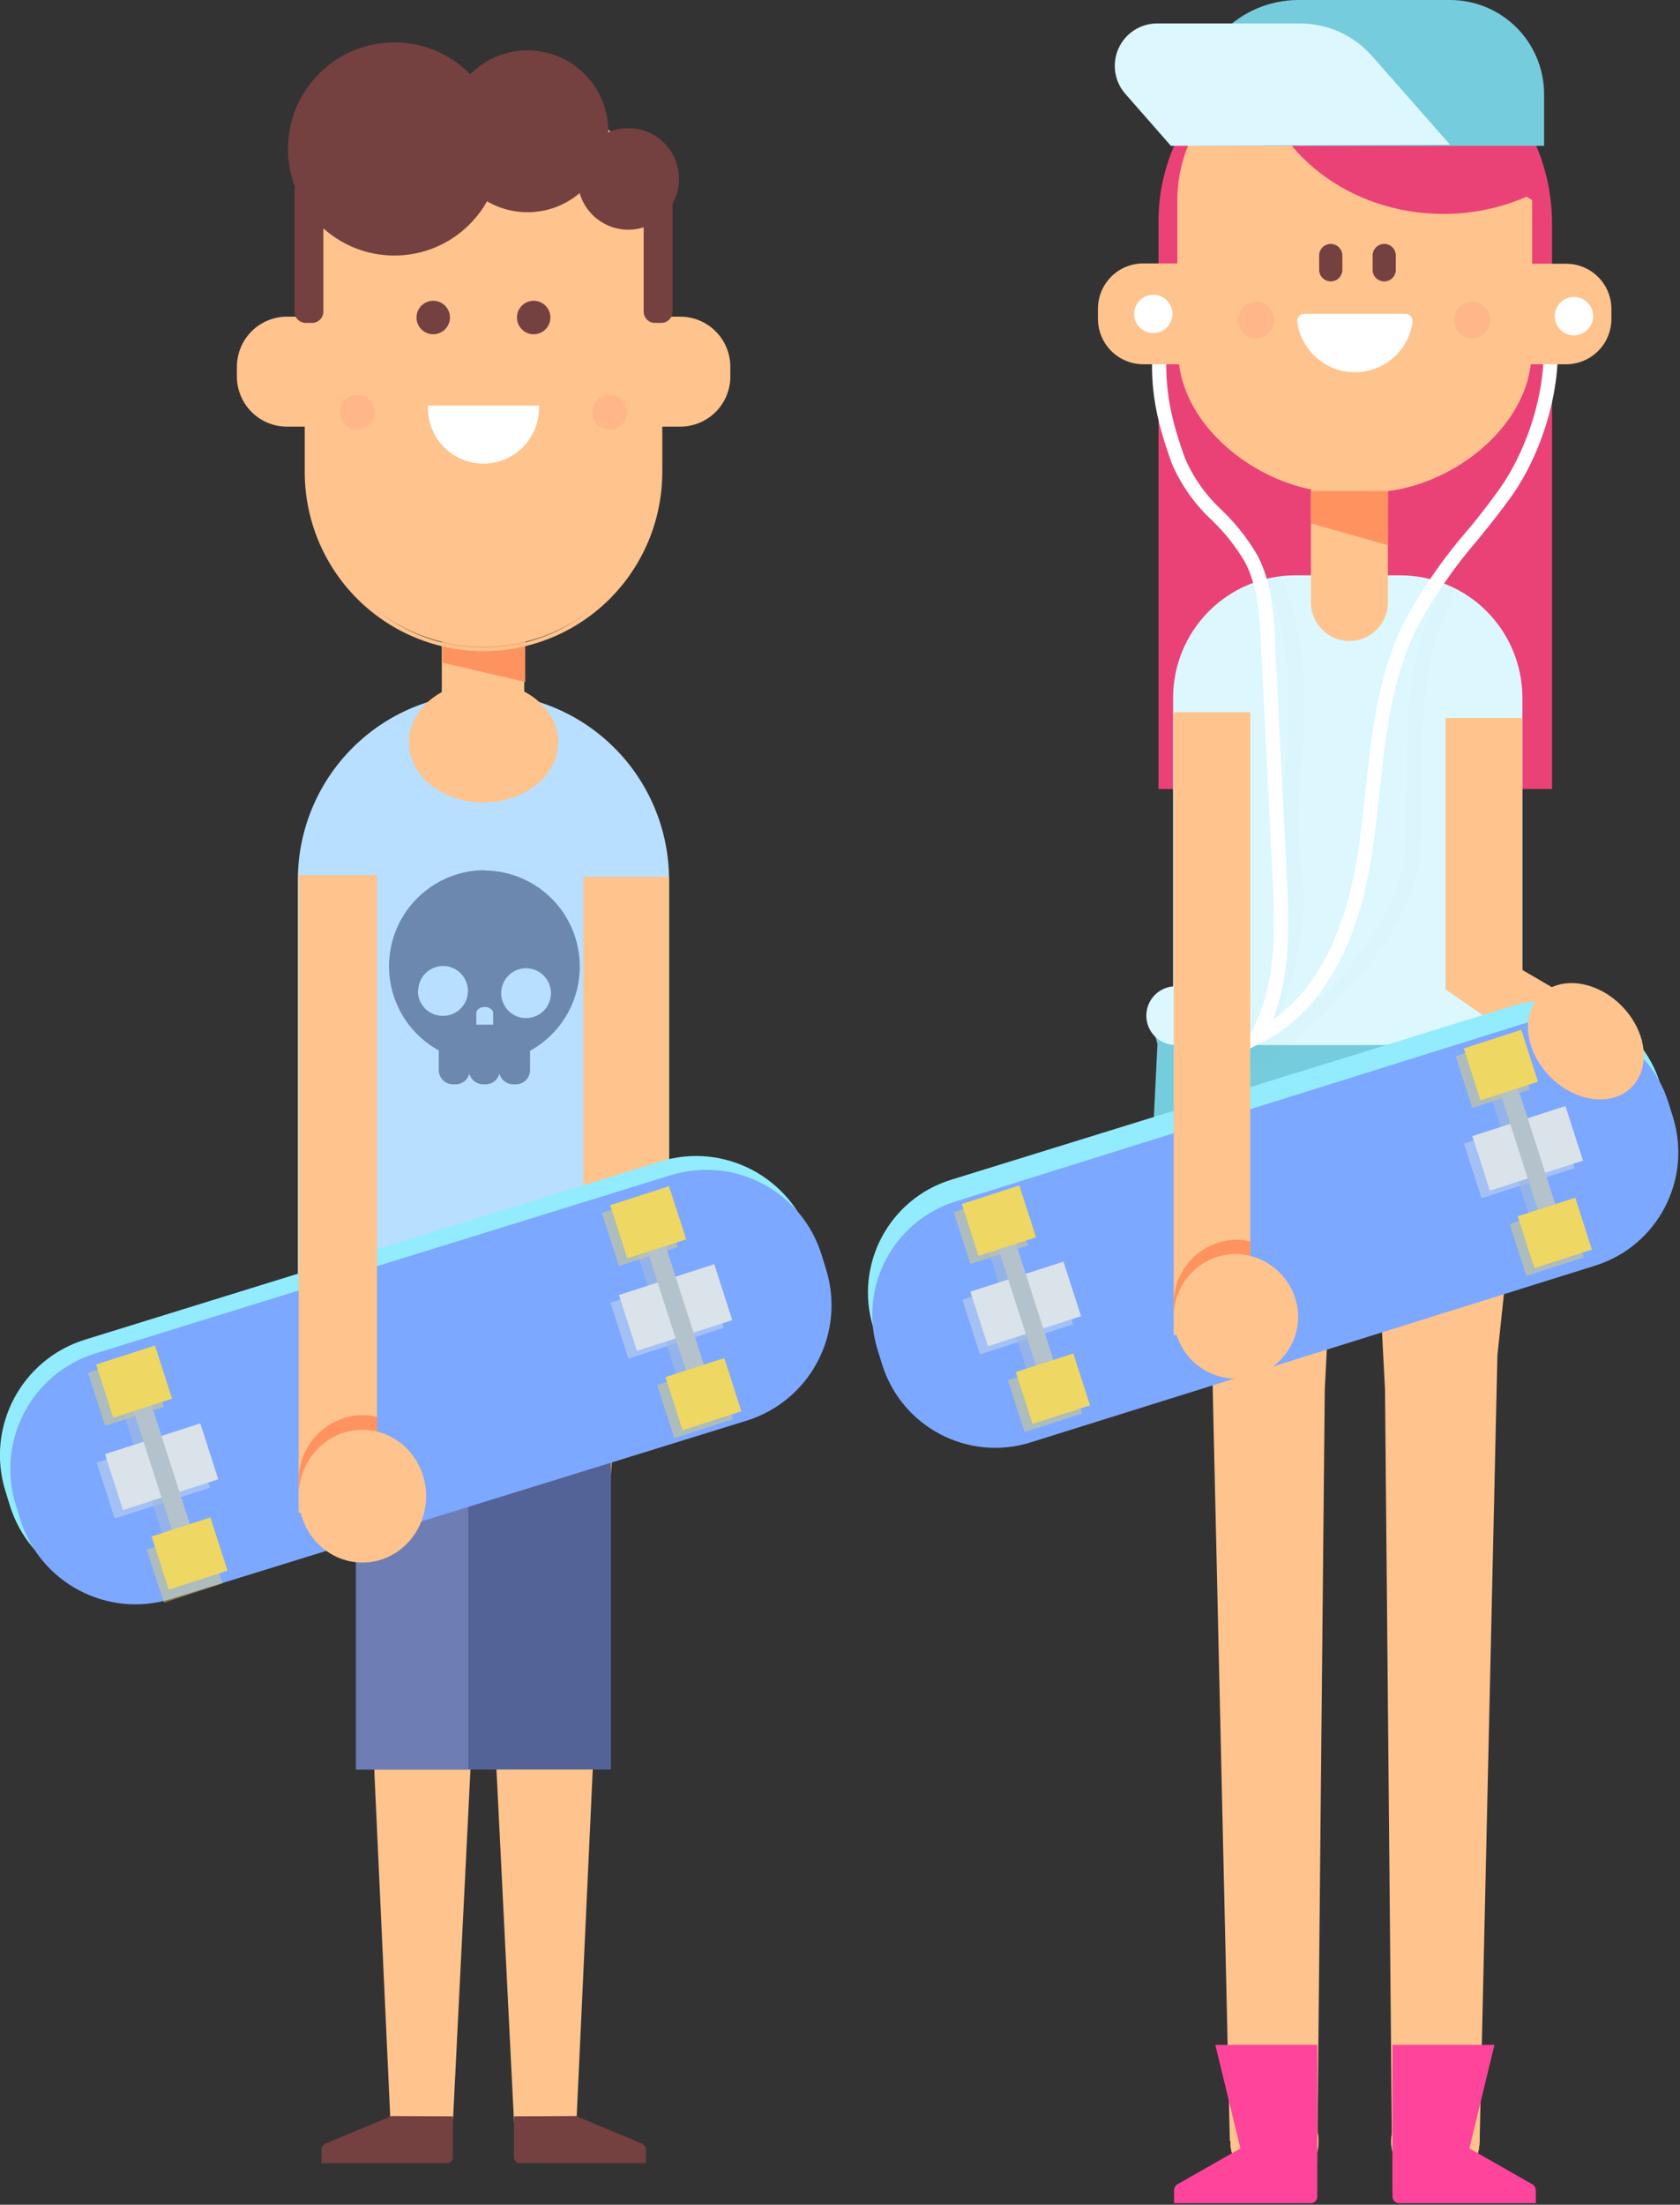 <svg width="279" height="366" viewBox="0 0 279 366" fill="none" xmlns="http://www.w3.org/2000/svg">
<rect x="0" y="0" width="279" height="366" fill="#333333" stroke="none"/>
<g clip-path="url(#clip0)">
<path d="M61.172 272.495L64.846 352.264H75.216L79.242 271.386L61.172 272.495Z" fill="#FFC38D"/>
<path d="M70.207 281.544C75.197 281.544 79.242 277.492 79.242 272.494C79.242 267.497 75.197 263.445 70.207 263.445C65.217 263.445 61.172 267.497 61.172 272.494C61.172 277.492 65.217 281.544 70.207 281.544Z" fill="#FFC38D"/>
<path d="M70.031 357.457C72.895 357.457 75.217 355.132 75.217 352.264C75.217 349.396 72.895 347.07 70.031 347.07C67.167 347.07 64.846 349.396 64.846 352.264C64.846 355.132 67.167 357.457 70.031 357.457Z" fill="#FFC38D"/>
<path d="M83.105 213.362C84.811 206.123 80.334 198.869 73.106 197.16C65.878 195.452 58.636 199.935 56.929 207.174C55.224 214.414 59.7 221.667 66.928 223.376C74.156 225.085 81.399 220.601 83.105 213.362Z" fill="#FFC38D"/>
<path d="M70.207 281.544C75.197 281.544 79.242 277.492 79.242 272.494C79.242 267.497 75.197 263.445 70.207 263.445C65.217 263.445 61.172 267.497 61.172 272.494C61.172 277.492 65.217 281.544 70.207 281.544Z" fill="#FFC38D"/>
<path d="M56.566 209.979L61.172 272.495H79.242L83.443 210.295L56.566 209.979Z" fill="#FFC38D"/>
<path d="M65.039 351.278L54.158 355.803C53.931 355.896 53.737 356.055 53.599 356.258C53.461 356.462 53.387 356.701 53.385 356.947V359.148H74.179C74.317 359.148 74.453 359.12 74.58 359.067C74.707 359.014 74.823 358.936 74.919 358.837C75.016 358.739 75.092 358.623 75.143 358.494C75.194 358.366 75.219 358.229 75.216 358.092V351.331L65.039 351.278Z" fill="#754040"/>
<path d="M99.422 272.495L95.731 352.264H85.359L81.334 271.386L99.422 272.495Z" fill="#FFC38D"/>
<path d="M90.369 281.544C95.359 281.544 99.404 277.492 99.404 272.494C99.404 267.497 95.359 263.445 90.369 263.445C85.379 263.445 81.334 267.497 81.334 272.494C81.334 277.492 85.379 281.544 90.369 281.544Z" fill="#FFC38D"/>
<path d="M90.545 357.457C93.409 357.457 95.73 355.132 95.73 352.264C95.73 349.396 93.409 347.07 90.545 347.07C87.681 347.07 85.359 349.396 85.359 352.264C85.359 355.132 87.681 357.457 90.545 357.457Z" fill="#FFC38D"/>
<path d="M100.093 219.815C105.345 214.556 105.345 206.028 100.093 200.769C94.842 195.509 86.328 195.509 81.076 200.769C75.825 206.028 75.825 214.556 81.076 219.815C86.328 225.075 94.842 225.075 100.093 219.815Z" fill="#FFC38D"/>
<path d="M90.369 281.544C95.359 281.544 99.404 277.492 99.404 272.494C99.404 267.497 95.359 263.445 90.369 263.445C85.379 263.445 81.334 267.497 81.334 272.494C81.334 277.492 85.379 281.544 90.369 281.544Z" fill="#FFC38D"/>
<path d="M104.01 209.979L99.422 272.495H81.334L77.133 210.295L104.01 209.979Z" fill="#FFC38D"/>
<path d="M95.642 351.278L106.506 355.803C106.735 355.892 106.932 356.05 107.071 356.254C107.209 356.459 107.281 356.7 107.279 356.947V359.148H86.414C86.134 359.148 85.866 359.037 85.668 358.839C85.47 358.64 85.359 358.372 85.359 358.092V351.331L95.642 351.278Z" fill="#754040"/>
<path d="M105.135 230.91H55.441C53.858 230.906 52.34 230.273 51.22 229.152C50.1 228.03 49.469 226.51 49.465 224.924V145.982C49.488 137.8 52.744 129.959 58.521 124.173C64.298 118.387 72.127 115.126 80.297 115.103C88.464 115.13 96.288 118.393 102.061 124.179C107.835 129.964 111.088 137.803 111.111 145.982V224.924C111.106 226.51 110.475 228.03 109.355 229.152C108.236 230.273 106.718 230.906 105.135 230.91V230.91Z" fill="#B8DFFF"/>
<path d="M111.111 145.542H96.873V229.326H111.111V145.542Z" fill="#FFC38D"/>
<path d="M80.297 133.218C87.141 133.218 92.689 128.733 92.689 123.201C92.689 117.669 87.141 113.184 80.297 113.184C73.452 113.184 67.904 117.669 67.904 123.201C67.904 128.733 73.452 133.218 80.297 133.218Z" fill="#FFC38D"/>
<path d="M81.035 83.519H79.4C76.07 83.519 73.371 86.223 73.371 89.558V115.42C73.371 118.755 76.07 121.459 79.4 121.459H81.035C84.365 121.459 87.064 118.755 87.064 115.42V89.558C87.064 86.223 84.365 83.519 81.035 83.519Z" fill="#FFC38D"/>
<path d="M87.222 96.054V113.202L73.511 110.015V96.054C73.521 94.453 74.161 92.919 75.294 91.788C76.426 90.657 77.959 90.02 79.558 90.016H81.175C82.775 90.02 84.308 90.657 85.44 91.788C86.573 92.919 87.213 94.453 87.222 96.054V96.054Z" fill="#FF935F"/>
<path d="M101.461 210.999H59.115V293.762H101.461V210.999Z" fill="#536397"/>
<path d="M59.115 217.741V293.761H77.765V224.202L59.115 217.741Z" fill="#6E7EB5"/>
<path d="M80.297 107.392C72.607 107.387 65.234 104.328 59.793 98.886C54.353 93.444 51.289 86.062 51.275 78.361V70.157H47.654C46.65 70.157 45.656 69.959 44.728 69.574C43.8 69.189 42.958 68.625 42.247 67.914C41.537 67.203 40.974 66.358 40.59 65.429C40.206 64.5 40.008 63.504 40.008 62.499V60.897C40.008 58.868 40.811 56.923 42.241 55.487C43.671 54.052 45.612 53.243 47.637 53.238H51.275V39.295C51.294 34.643 52.816 30.122 55.614 26.409C58.412 22.695 62.335 19.99 66.797 18.697C68.724 18.148 70.717 17.87 72.721 17.869H87.891C89.9 17.87 91.899 18.148 93.832 18.697C98.282 20 102.192 22.71 104.977 26.423C107.762 30.136 109.272 34.651 109.283 39.295V53.238H112.922C113.926 53.238 114.92 53.436 115.848 53.821C116.776 54.206 117.619 54.77 118.329 55.481C119.039 56.192 119.602 57.037 119.986 57.966C120.371 58.895 120.568 59.891 120.568 60.897V62.499C120.568 64.53 119.763 66.478 118.329 67.914C116.895 69.35 114.95 70.157 112.922 70.157H109.301V78.361C109.287 86.059 106.226 93.438 100.789 98.88C95.353 104.322 87.983 107.383 80.297 107.392V107.392Z" fill="#FFC38D"/>
<path d="M87.89 18.538C90.614 18.534 93.312 19.067 95.829 20.108C98.347 21.15 100.635 22.678 102.561 24.606C104.488 26.535 106.016 28.824 107.058 31.345C108.1 33.865 108.635 36.567 108.633 39.295V53.907H112.939C114.804 53.907 116.592 54.649 117.911 55.97C119.23 57.291 119.97 59.082 119.97 60.95V62.551C119.97 64.419 119.23 66.21 117.911 67.531C116.592 68.852 114.804 69.594 112.939 69.594H108.633V78.396C108.727 82.184 108.063 85.952 106.681 89.479C105.299 93.005 103.226 96.22 100.585 98.932C97.944 101.644 94.787 103.799 91.301 105.271C87.815 106.743 84.071 107.501 80.288 107.501C76.505 107.501 72.76 106.743 69.275 105.271C65.789 103.799 62.632 101.644 59.991 98.932C57.349 96.22 55.277 93.005 53.895 89.479C52.512 85.952 51.849 82.184 51.943 78.396V69.594H47.654C45.789 69.594 44.001 68.852 42.682 67.531C41.364 66.21 40.623 64.419 40.623 62.551V60.95C40.623 59.082 41.364 57.291 42.682 55.97C44.001 54.649 45.789 53.907 47.654 53.907H51.943V39.295C51.941 36.569 52.475 33.868 53.516 31.349C54.557 28.83 56.083 26.541 58.008 24.613C59.933 22.685 62.219 21.156 64.734 20.114C67.249 19.071 69.945 18.536 72.668 18.538H87.89ZM87.89 17.2H72.668C70.598 17.195 68.538 17.486 66.55 18.063C61.959 19.402 57.925 22.194 55.051 26.022C52.177 29.849 50.618 34.506 50.607 39.295V52.569H47.654C45.449 52.569 43.334 53.447 41.775 55.008C40.216 56.57 39.34 58.688 39.34 60.897V62.499C39.34 63.592 39.555 64.675 39.972 65.685C40.39 66.696 41.003 67.614 41.775 68.387C42.547 69.16 43.464 69.774 44.472 70.192C45.481 70.611 46.562 70.826 47.654 70.826H50.607V78.361C50.607 86.247 53.735 93.811 59.303 99.387C64.871 104.964 72.422 108.096 80.297 108.096C88.171 108.096 95.722 104.964 101.29 99.387C106.858 93.811 109.986 86.247 109.986 78.361V70.826H112.939C114.034 70.831 115.119 70.619 116.132 70.202C117.145 69.786 118.065 69.173 118.841 68.4C119.617 67.626 120.233 66.706 120.653 65.694C121.073 64.681 121.289 63.595 121.289 62.499V60.897C121.289 59.803 121.074 58.72 120.656 57.71C120.238 56.7 119.626 55.782 118.854 55.008C118.082 54.235 117.165 53.622 116.156 53.203C115.147 52.785 114.066 52.569 112.974 52.569H109.986V39.295C109.972 34.504 108.409 29.847 105.532 26.02C102.655 22.193 98.618 19.401 94.025 18.063C92.032 17.484 89.966 17.194 87.89 17.2V17.2Z" fill="#FFC38D"/>
<path d="M71.068 67.322C71.014 68.569 71.212 69.814 71.651 70.981C72.09 72.149 72.76 73.216 73.621 74.117C74.483 75.018 75.518 75.736 76.663 76.226C77.809 76.716 79.042 76.968 80.288 76.968C81.534 76.968 82.767 76.716 83.912 76.226C85.058 75.736 86.093 75.018 86.954 74.117C87.816 73.216 88.486 72.149 88.925 70.981C89.364 69.814 89.562 68.569 89.508 67.322H71.068Z" fill="white"/>
<path d="M71.947 49.929C72.496 49.929 73.033 50.092 73.49 50.398C73.947 50.703 74.303 51.138 74.513 51.646C74.723 52.154 74.778 52.713 74.671 53.253C74.564 53.793 74.299 54.288 73.911 54.677C73.522 55.066 73.028 55.331 72.489 55.438C71.95 55.546 71.392 55.491 70.884 55.28C70.377 55.07 69.943 54.713 69.638 54.256C69.333 53.798 69.17 53.261 69.17 52.71C69.17 51.973 69.462 51.265 69.983 50.743C70.504 50.222 71.21 49.929 71.947 49.929Z" fill="#754040"/>
<path d="M88.629 49.929C89.178 49.929 89.715 50.092 90.172 50.398C90.628 50.703 90.984 51.138 91.195 51.646C91.405 52.154 91.46 52.713 91.353 53.253C91.246 53.793 90.981 54.288 90.593 54.677C90.204 55.066 89.709 55.331 89.171 55.438C88.632 55.546 88.073 55.491 87.566 55.28C87.058 55.07 86.625 54.713 86.319 54.256C86.014 53.798 85.851 53.261 85.851 52.71C85.851 51.973 86.144 51.265 86.665 50.743C87.186 50.222 87.892 49.929 88.629 49.929Z" fill="#754040"/>
<g style="mix-blend-mode:multiply" opacity="0.33">
<g style="mix-blend-mode:multiply" opacity="0.33">
<path d="M59.343 71.319C60.936 71.319 62.226 70.026 62.226 68.431C62.226 66.837 60.936 65.544 59.343 65.544C57.751 65.544 56.461 66.837 56.461 68.431C56.461 70.026 57.751 71.319 59.343 71.319Z" fill="#FF556D"/>
</g>
</g>
<g style="mix-blend-mode:multiply" opacity="0.33">
<g style="mix-blend-mode:multiply" opacity="0.33">
<path d="M101.232 71.319C102.825 71.319 104.115 70.026 104.115 68.431C104.115 66.837 102.825 65.544 101.232 65.544C99.64 65.544 98.35 66.837 98.35 68.431C98.35 70.026 99.64 71.319 101.232 71.319Z" fill="#FF556D"/>
</g>
</g>
<path d="M77.981 37.241C84.88 30.331 84.88 19.128 77.981 12.218C71.082 5.309 59.896 5.309 52.997 12.218C46.098 19.128 46.098 30.331 52.997 37.241C59.896 44.15 71.082 44.15 77.981 37.241Z" fill="#754040"/>
<path d="M87.609 35.228C95.017 35.228 101.021 29.214 101.021 21.795C101.021 14.376 95.017 8.362 87.609 8.362C80.202 8.362 74.197 14.376 74.197 21.795C74.197 29.214 80.202 35.228 87.609 35.228Z" fill="#754040"/>
<path d="M112.763 29.7C112.763 31.367 112.27 32.998 111.344 34.385C110.419 35.771 109.104 36.852 107.566 37.491C106.027 38.129 104.334 38.296 102.701 37.971C101.068 37.645 99.567 36.842 98.39 35.663C97.212 34.483 96.41 32.981 96.085 31.345C95.76 29.709 95.927 28.013 96.564 26.472C97.202 24.931 98.281 23.614 99.666 22.688C101.05 21.761 102.678 21.267 104.344 21.267C105.45 21.264 106.546 21.481 107.568 21.904C108.591 22.327 109.52 22.948 110.302 23.731C111.085 24.515 111.705 25.445 112.127 26.47C112.55 27.494 112.766 28.591 112.763 29.7V29.7Z" fill="#754040"/>
<path d="M51.82 29.699H50.783C49.744 29.699 48.902 30.543 48.902 31.583V51.723C48.902 52.764 49.744 53.607 50.783 53.607H51.82C52.859 53.607 53.701 52.764 53.701 51.723V31.583C53.701 30.543 52.859 29.699 51.82 29.699Z" fill="#754040"/>
<path d="M109.81 29.699H108.773C107.734 29.699 106.892 30.543 106.892 31.583V51.723C106.892 52.764 107.734 53.607 108.773 53.607H109.81C110.849 53.607 111.691 52.764 111.691 51.723V31.583C111.691 30.543 110.849 29.699 109.81 29.699Z" fill="#754040"/>
<path d="M135.478 208.457L134.735 206.051C131.466 195.462 120.245 189.531 109.671 192.805L14.114 222.394C3.541 225.668 -2.381 236.907 0.888 247.497L1.631 249.902C4.9 260.492 16.122 266.422 26.695 263.148L122.252 233.559C132.825 230.285 138.747 219.047 135.478 208.457Z" fill="#92ECFE"/>
<path d="M137.196 210.746L136.453 208.341C133.184 197.751 121.963 191.82 111.389 195.094L15.833 224.683C5.259 227.957 -0.662 239.196 2.607 249.786L3.349 252.191C6.618 262.781 17.84 268.711 28.413 265.437L123.97 235.849C134.543 232.574 140.465 221.336 137.196 210.746Z" fill="#7DA8FF"/>
<g style="mix-blend-mode:multiply" opacity="0.65">
<g style="mix-blend-mode:multiply" opacity="0.65">
<path d="M120.193 220.432L117.206 211.148L101.379 216.256L104.365 225.54L120.193 220.432Z" fill="#DAE2EA"/>
</g>
<g style="mix-blend-mode:multiply" opacity="0.65">
<path d="M116.92 232.287L108.311 205.545L105.333 206.507L113.942 233.249L116.92 232.287Z" fill="#B4C2CC"/>
</g>
<g style="mix-blend-mode:multiply" opacity="0.65">
<path d="M112.562 207.026L109.719 198.195L99.949 201.35L102.792 210.181L112.562 207.026Z" fill="#EED763"/>
</g>
<g style="mix-blend-mode:multiply" opacity="0.65">
<path d="M121.751 235.59L118.908 226.76L109.138 229.915L111.98 238.745L121.751 235.59Z" fill="#EED763"/>
</g>
</g>
<path d="M121.606 219.152L118.618 209.869L102.792 214.98L105.78 224.263L121.606 219.152Z" fill="#DAE2EA"/>
<path d="M118.32 230.975L109.711 204.232L106.733 205.194L115.342 231.937L118.32 230.975Z" fill="#B4C2CC"/>
<path d="M113.95 205.748L111.107 196.918L101.337 200.073L104.18 208.903L113.95 205.748Z" fill="#EED763"/>
<path d="M123.124 234.283L120.283 225.452L110.512 228.605L113.353 237.436L123.124 234.283Z" fill="#EED763"/>
<g style="mix-blend-mode:multiply" opacity="0.65">
<g style="mix-blend-mode:multiply" opacity="0.65">
<path d="M34.869 246.975L31.882 237.691L16.055 242.799L19.041 252.083L34.869 246.975Z" fill="#DAE2EA"/>
</g>
<g style="mix-blend-mode:multiply" opacity="0.65">
<path d="M31.599 258.834L22.991 232.092L20.013 233.053L28.622 259.796L31.599 258.834Z" fill="#B4C2CC"/>
</g>
<g style="mix-blend-mode:multiply" opacity="0.65">
<path d="M27.226 233.555L24.385 224.725L14.614 227.878L17.455 236.709L27.226 233.555Z" fill="#EED763"/>
</g>
<g style="mix-blend-mode:multiply" opacity="0.65">
<path d="M36.973 262.87L34.101 254.056L24.349 257.243L27.221 266.057L36.973 262.87Z" fill="#EED763"/>
</g>
</g>
<path d="M36.252 245.575L33.264 236.292L17.438 241.403L20.426 250.685L36.252 245.575Z" fill="#DAE2EA"/>
<path d="M32.949 257.421L24.34 230.679L21.362 231.64L29.971 258.383L32.949 257.421Z" fill="#B4C2CC"/>
<path d="M28.579 232.195L25.737 223.364L15.966 226.519L18.809 235.35L28.579 232.195Z" fill="#EED763"/>
<path d="M37.786 260.742L34.943 251.911L25.173 255.066L28.015 263.896L37.786 260.742Z" fill="#EED763"/>
<path d="M62.613 145.261H49.605V251.139H62.613V145.261Z" fill="#FFC38D"/>
<path d="M62.631 235.258V253.515H52.506C50.629 251.443 49.594 248.743 49.605 245.945C49.544 243.081 50.62 240.309 52.598 238.24C54.575 236.17 57.292 234.971 60.152 234.906C60.991 234.902 61.826 235.021 62.631 235.258V235.258Z" fill="#FF935F"/>
<path d="M60.188 259.396C66.032 259.396 70.769 254.462 70.769 248.375C70.769 242.289 66.032 237.354 60.188 237.354C54.343 237.354 49.605 242.289 49.605 248.375C49.605 254.462 54.343 259.396 60.188 259.396Z" fill="#FFC38D"/>
<path d="M80.438 144.451C76.911 144.472 73.491 145.664 70.714 147.842C67.937 150.019 65.96 153.058 65.094 156.481C64.227 159.905 64.519 163.52 65.925 166.759C67.331 169.999 69.771 172.679 72.861 174.38V177.637C72.861 178.267 73.111 178.872 73.556 179.318C74.001 179.763 74.605 180.014 75.234 180.014H75.674C76.193 180.011 76.696 179.838 77.106 179.519C77.516 179.201 77.81 178.756 77.941 178.253C78.079 178.756 78.377 179.2 78.789 179.517C79.202 179.835 79.706 180.009 80.227 180.014H80.666C81.185 180.011 81.688 179.838 82.098 179.519C82.508 179.201 82.802 178.756 82.934 178.253C83.071 178.756 83.369 179.2 83.781 179.517C84.194 179.835 84.698 180.009 85.219 180.014H85.658C86.288 180.014 86.891 179.763 87.336 179.318C87.781 178.872 88.031 178.267 88.031 177.637V174.433C91.123 172.731 93.564 170.049 94.969 166.808C96.374 163.567 96.665 159.95 95.797 156.526C94.928 153.101 92.948 150.062 90.168 147.886C87.388 145.711 83.966 144.521 80.438 144.504V144.451ZM79.102 168.165C79.102 167.62 79.734 167.162 80.49 167.162C81.246 167.162 81.897 167.62 81.897 168.165V170.102H79.102V168.165ZM69.451 164.504C69.451 163.685 69.694 162.884 70.149 162.203C70.603 161.523 71.249 160.992 72.005 160.68C72.761 160.367 73.593 160.286 74.394 160.447C75.196 160.608 75.932 161.004 76.509 161.584C77.086 162.165 77.478 162.904 77.636 163.707C77.793 164.511 77.709 165.343 77.393 166.099C77.078 166.855 76.546 167.5 75.864 167.952C75.183 168.405 74.382 168.644 73.564 168.641C73.018 168.648 72.476 168.546 71.97 168.341C71.464 168.136 71.003 167.832 70.615 167.447C70.228 167.062 69.92 166.603 69.711 166.098C69.502 165.592 69.396 165.051 69.398 164.504H69.451ZM87.381 169.011C86.562 169.014 85.761 168.774 85.079 168.321C84.397 167.867 83.865 167.221 83.55 166.465C83.235 165.708 83.152 164.875 83.311 164.071C83.47 163.266 83.864 162.528 84.442 161.948C85.021 161.368 85.759 160.974 86.562 160.815C87.365 160.656 88.197 160.739 88.952 161.054C89.708 161.37 90.353 161.903 90.805 162.586C91.258 163.269 91.498 164.071 91.494 164.891C91.49 165.982 91.055 167.027 90.284 167.799C89.514 168.57 88.47 169.006 87.381 169.011V169.011Z" fill="#6D88AF"/>
</g>
<g clip-path="url(#clip1)">
<path d="M257.748 36.812V130.983H192.392V36.812C192.384 32.688 193.184 28.603 194.748 24.788C195.029 24.048 195.363 23.309 195.715 22.605C196.066 21.901 196.312 21.496 196.594 20.95C196.875 20.404 197.103 20.105 197.367 19.682C200.25 15.104 204.242 11.33 208.972 8.71C213.701 6.091 219.015 4.711 224.42 4.7H225.721C232.779 4.728 239.631 7.083 245.22 11.401C250.808 15.719 254.822 21.76 256.64 28.591C256.816 29.224 256.939 29.823 257.08 30.457C257.221 31.09 257.379 32.129 257.484 33.01C257.644 34.271 257.732 35.541 257.748 36.812Z" fill="#EA4277"/>
<path d="M252.773 188.641C252.771 189.936 252.575 191.224 252.193 192.461C252.183 192.526 252.183 192.591 252.193 192.655C252.193 192.655 252.193 192.655 252.193 192.655C251.952 193.388 251.64 194.095 251.262 194.768C250.167 196.706 248.578 198.32 246.657 199.442C244.736 200.565 242.552 201.157 240.328 201.158C238.546 201.162 236.784 200.782 235.161 200.044C233.538 199.306 232.093 198.227 230.924 196.88V196.88C229.514 195.213 228.536 193.224 228.076 191.088V190.877C227.92 190.118 227.843 189.345 227.847 188.571C227.821 188.213 227.821 187.854 227.847 187.497V187.303C227.866 186.977 227.913 186.653 227.988 186.335C228.468 183.695 229.779 181.279 231.73 179.44C233.681 177.601 236.169 176.437 238.829 176.118C241.489 175.799 244.181 176.342 246.51 177.668C248.839 178.993 250.683 181.031 251.771 183.483V183.483C251.813 183.549 251.849 183.62 251.877 183.694C252.235 184.536 252.494 185.416 252.65 186.317C252.71 186.59 252.751 186.866 252.773 187.145V187.145C252.814 187.643 252.814 188.143 252.773 188.641V188.641Z" fill="#FFC38D"/>
<path d="M238.359 362.81C242.398 362.81 245.672 359.531 245.672 355.486C245.672 351.441 242.398 348.162 238.359 348.162C234.321 348.162 231.047 351.441 231.047 355.486C231.047 359.531 234.321 362.81 238.359 362.81Z" fill="#FFC38D"/>
<path d="M252.773 186.405V187.233L252.246 192.162V192.638L252.035 194.68L251.261 200.701L248.677 224.996L245.724 355.469H231.152V354.712L230.01 230.63L228.515 202.197L228.252 197.18L228.111 194.292L227.935 191.141V190.93L227.777 187.55V187.356V186.388L252.773 186.405Z" fill="#FFC38D"/>
<path d="M238.43 362.81C242.449 362.81 245.707 359.531 245.707 355.486C245.707 351.441 242.449 348.162 238.43 348.162C234.411 348.162 231.152 351.441 231.152 355.486C231.152 359.531 234.411 362.81 238.43 362.81Z" fill="#FFC38D"/>
<path d="M238.359 362.81C242.398 362.81 245.672 359.531 245.672 355.486C245.672 351.441 242.398 348.162 238.359 348.162C234.321 348.162 231.047 351.441 231.047 355.486C231.047 359.531 234.321 362.81 238.359 362.81Z" fill="#FFC38D"/>
<path d="M253.125 362.669V364.782H232.33C232.193 364.784 232.057 364.759 231.93 364.707C231.803 364.656 231.688 364.58 231.591 364.483C231.495 364.386 231.418 364.27 231.367 364.143C231.316 364.016 231.29 363.88 231.293 363.743V362.827V357.405V357H240.961L252.404 361.507C252.623 361.611 252.807 361.776 252.934 361.982C253.062 362.188 253.128 362.426 253.125 362.669V362.669Z" fill="#FFC38D"/>
<path d="M254.232 362.475L243.035 356.084H234.914C233.943 356.089 233.013 356.478 232.327 357.168C231.642 357.857 231.258 358.791 231.258 359.764V363.795V364.711C231.271 364.997 231.397 365.267 231.607 365.461C231.818 365.655 232.096 365.759 232.383 365.749H255.058V363.619C255.052 363.367 254.97 363.123 254.822 362.919C254.675 362.715 254.469 362.56 254.232 362.475V362.475Z" fill="#FF449C"/>
<path d="M243.369 359.36L248.185 339.466H231.24V359.36H243.369Z" fill="#FF449C"/>
<path d="M211.658 362.81C215.697 362.81 218.971 359.531 218.971 355.486C218.971 351.441 215.697 348.162 211.658 348.162C207.62 348.162 204.346 351.441 204.346 355.486C204.346 359.531 207.62 362.81 211.658 362.81Z" fill="#FFC38D"/>
<path d="M197.244 186.404L197.349 187.232L197.859 192.161V192.637L198.07 194.679L198.685 200.629L201.269 224.925L204.24 355.398H218.795V354.641L220.008 230.629L221.484 202.196L221.73 197.196L221.888 194.309L222.047 191.158V190.946L222.222 187.566V187.373V186.404H197.244Z" fill="#FFC38D"/>
<path d="M211.605 362.81C215.625 362.81 218.883 359.531 218.883 355.486C218.883 351.441 215.625 348.162 211.605 348.162C207.586 348.162 204.328 351.441 204.328 355.486C204.328 359.531 207.586 362.81 211.605 362.81Z" fill="#FFC38D"/>
<path d="M211.658 362.81C215.697 362.81 218.971 359.531 218.971 355.486C218.971 351.441 215.697 348.162 211.658 348.162C207.62 348.162 204.346 351.441 204.346 355.486C204.346 359.531 207.62 362.81 211.658 362.81Z" fill="#FFC38D"/>
<path d="M196.875 362.669V364.782H217.705C217.98 364.782 218.244 364.672 218.438 364.477C218.633 364.283 218.742 364.018 218.742 363.743V362.827V357.405V357H209.18L197.736 361.507C197.494 361.594 197.283 361.75 197.13 361.957C196.976 362.164 196.888 362.412 196.875 362.669V362.669Z" fill="#FFC38D"/>
<path d="M195.785 362.475L207 356.084H215.103C215.585 356.084 216.062 356.179 216.507 356.364C216.951 356.55 217.355 356.821 217.695 357.163C218.035 357.505 218.304 357.91 218.486 358.357C218.669 358.803 218.762 359.281 218.76 359.764V363.795V364.711C218.755 364.853 218.722 364.994 218.663 365.123C218.604 365.253 218.519 365.37 218.415 365.466C218.31 365.563 218.187 365.638 218.053 365.686C217.919 365.735 217.777 365.756 217.635 365.749H194.976V363.619C194.981 363.369 195.061 363.127 195.205 362.923C195.349 362.719 195.551 362.563 195.785 362.475V362.475Z" fill="#FF449C"/>
<path d="M206.648 359.36L201.832 339.466H218.777V359.36H206.648Z" fill="#FF449C"/>
<path d="M192.252 172.673L191.267 192.655L191.127 195.436L194.01 195.718L195.17 195.824L207.879 197.021L214.558 197.655L217.582 197.936L220.465 198.218H220.588L220.605 196.211V194.82L220.64 193.201L220.711 175.771L192.252 172.673Z" fill="#75CCDD"/>
<path d="M217.74 194.61L216.809 194.539L216.281 194.504H216.264L193.711 192.849L191.268 192.655L189.527 192.532L188.965 200.437L194.59 200.842L195.012 200.895H195.029L217.318 202.514L220.148 202.726L220.465 198.219L220.605 196.212L220.711 194.821H220.605L217.74 194.61Z" fill="#A0EEF9"/>
<path d="M255.357 172.673L256.342 192.655L256.482 195.436L253.582 195.718L252.439 195.824L239.73 197.021L233.033 197.655L230.027 197.936L227.127 198.218H227.021L226.986 196.211V194.82L226.969 193.201L226.898 175.771L255.357 172.673Z" fill="#75CCDD"/>
<path d="M229.869 194.61L230.801 194.539L231.328 194.504H231.345L253.898 192.849L256.342 192.655L258.082 192.532L258.644 200.437L253.019 200.842L252.597 200.895H252.58L230.291 202.514L227.461 202.726L227.127 198.219L226.986 196.212L226.898 194.821H226.986L229.869 194.61Z" fill="#A0EEF9"/>
<path d="M235.547 187.69H211.992C206.481 187.69 201.197 185.498 197.3 181.595C193.404 177.693 191.215 172.4 191.215 166.881H256.342C256.342 169.615 255.804 172.322 254.758 174.848C253.713 177.374 252.181 179.669 250.25 181.602C248.319 183.534 246.026 185.067 243.503 186.111C240.98 187.156 238.277 187.693 235.547 187.69V187.69Z" fill="#75CCDD"/>
<path d="M252.826 171.616H194.818V115.843C194.818 110.456 196.952 105.289 200.752 101.477C204.552 97.665 209.707 95.518 215.086 95.509H232.523C237.908 95.509 243.072 97.651 246.879 101.465C250.687 105.278 252.826 110.45 252.826 115.843V171.616Z" fill="#DCF7FE"/>
<path d="M252.351 173.483H195.24C194.599 173.483 193.965 173.356 193.373 173.11C192.781 172.864 192.243 172.503 191.791 172.048C191.338 171.594 190.98 171.054 190.736 170.46C190.493 169.867 190.369 169.23 190.371 168.589C190.376 167.298 190.891 166.062 191.803 165.152C192.716 164.241 193.952 163.73 195.24 163.73H252.351C252.992 163.727 253.627 163.852 254.22 164.096C254.813 164.34 255.352 164.699 255.806 165.152C256.26 165.605 256.62 166.143 256.866 166.736C257.112 167.329 257.238 167.964 257.238 168.606C257.238 169.248 257.112 169.884 256.866 170.476C256.62 171.069 256.26 171.608 255.806 172.061C255.352 172.514 254.813 172.873 254.22 173.117C253.627 173.361 252.992 173.485 252.351 173.483V173.483Z" fill="#DCF7FE"/>
<g style="mix-blend-mode:multiply" opacity="0.12">
<g style="mix-blend-mode:multiply" opacity="0.12">
<path d="M205.664 179.028L207.123 175.507C210.639 167.233 215.068 155.05 213.521 144.892C212.809 138.762 212.809 132.571 213.521 126.441C214.216 120.493 214.216 114.485 213.521 108.537C212.836 104.118 212.08 99.135 209.496 95.245C207.747 92.868 205.683 90.742 203.361 88.924C200.255 86.592 197.668 83.636 195.768 80.245C194.453 76.98 193.744 73.501 193.676 69.981C193.377 66.125 193.078 62.481 191.162 59.506L193.359 58.309C195.592 61.83 195.926 65.914 196.242 69.893C196.288 73.125 196.92 76.323 198.105 79.329C199.879 82.418 202.273 85.103 205.137 87.217C207.621 89.179 209.827 91.471 211.693 94.03C214.576 98.343 215.367 103.607 216.088 108.255C216.8 114.39 216.8 120.588 216.088 126.723C215.402 132.671 215.402 138.679 216.088 144.627C217.512 153.923 214.33 164.627 211.008 172.796C220.711 165.754 232.875 152.321 233.42 141.106C233.578 137.814 233.596 134.416 233.613 131.142C233.613 121.758 233.719 112.04 236.988 102.973C239.359 97.11 242.397 91.539 246.041 86.371C247.5 84.118 249.012 81.794 250.365 79.47C254.637 72.252 258.029 61.108 256.043 52.464L258.346 51.935C260.473 61.214 256.887 73.062 252.404 80.667C250.998 83.044 249.486 85.386 248.01 87.71C244.49 92.741 241.542 98.15 239.221 103.836C236.109 112.445 236.057 121.952 236.004 131.142C236.004 134.434 236.004 137.867 235.811 141.194C235.16 154.627 219.498 170.507 209.109 177.021L205.664 179.028Z" fill="#57729F"/>
</g>
</g>
<path d="M205.892 174.944L207.65 171.669C212.22 163.324 211.746 154.064 211.254 144.205L209.408 106.917C209.179 102.48 208.933 97.428 206.754 93.308C205.255 90.763 203.415 88.435 201.287 86.389C198.439 83.752 196.17 80.55 194.625 76.988C192.111 69.946 190.054 62.904 192.252 51.9L194.554 52.358C192.48 62.675 194.449 69.523 196.84 76.196C198.275 79.45 200.37 82.369 202.992 84.769C205.27 86.965 207.234 89.465 208.828 92.199C211.254 96.794 211.517 102.111 211.763 106.811L213.627 144.099C214.066 152.567 214.506 161.282 211.377 169.293C218.759 164.117 223.523 154.698 225.562 141.23C226.054 137.973 226.406 134.592 226.757 131.335C227.759 121.987 228.797 112.339 232.945 103.73C235.905 98.132 239.497 92.892 243.65 88.115C245.408 86.037 247.06 83.872 248.642 81.706C254.091 74.294 257.185 63.379 256.166 55.175L258.504 54.876C259.593 63.678 256.324 75.245 250.541 83.044C248.923 85.262 247.166 87.445 245.478 89.54C241.445 94.18 237.953 99.266 235.072 104.699C231.099 112.956 230.08 122.304 229.095 131.529C228.744 134.821 228.375 138.219 227.882 141.529C225.457 157.655 219.093 168.324 209.232 173.218L205.892 174.944Z" fill="white"/>
<path d="M267.609 51.232V52.992C267.595 54.969 266.806 56.862 265.412 58.262C264.018 59.661 262.13 60.456 260.156 60.475H254.232C252.914 70.879 242.578 79.224 232.242 81.249L230.66 81.513H230.484V99.999C230.486 100.841 230.323 101.675 230.002 102.454C229.681 103.232 229.21 103.94 228.615 104.535C228.021 105.131 227.314 105.603 226.537 105.924C225.76 106.245 224.927 106.409 224.086 106.407H223.857C222.205 106.339 220.642 105.634 219.496 104.44C218.35 103.246 217.708 101.655 217.705 99.999V81.249C207.58 79.224 197.121 70.862 195.802 60.475H189.844C187.856 60.465 185.952 59.67 184.546 58.263C183.141 56.855 182.347 54.948 182.338 52.957V51.197C182.352 49.212 183.149 47.313 184.555 45.915C185.961 44.517 187.862 43.732 189.844 43.732H195.521V33.169C195.547 28.73 196.789 24.384 199.11 20.603C201.431 16.822 204.744 13.752 208.687 11.726C210.972 25.158 223.963 35.51 239.713 35.51C244.465 35.518 249.167 34.547 253.529 32.658C253.916 32.922 254.039 32.975 254.443 33.222V43.785H260.156C262.125 43.799 264.011 44.587 265.405 45.98C266.799 47.373 267.591 49.26 267.609 51.232Z" fill="#FFC38D"/>
<path d="M216.633 52.094C216.459 52.094 216.287 52.133 216.13 52.205C215.972 52.278 215.832 52.384 215.718 52.516C215.605 52.648 215.521 52.803 215.473 52.97C215.424 53.137 215.412 53.312 215.437 53.485C215.766 55.793 216.915 57.905 218.673 59.432C220.431 60.96 222.681 61.801 225.009 61.801C227.336 61.801 229.586 60.96 231.344 59.432C233.103 57.905 234.252 55.793 234.58 53.485C234.605 53.312 234.593 53.137 234.545 52.97C234.496 52.803 234.412 52.648 234.299 52.516C234.186 52.384 234.045 52.278 233.888 52.205C233.73 52.133 233.558 52.094 233.385 52.094H216.633Z" fill="white"/>
<g style="mix-blend-mode:multiply" opacity="0.33">
<g style="mix-blend-mode:multiply" opacity="0.33">
<path d="M211.641 53.133C211.641 53.729 211.464 54.312 211.133 54.807C210.802 55.302 210.331 55.688 209.781 55.916C209.231 56.143 208.625 56.202 208.042 56.084C207.458 55.966 206.923 55.678 206.503 55.255C206.083 54.832 205.799 54.294 205.685 53.709C205.571 53.124 205.633 52.518 205.863 51.968C206.093 51.419 206.481 50.95 206.978 50.621C207.474 50.292 208.057 50.119 208.652 50.122C209.046 50.122 209.436 50.2 209.8 50.352C210.164 50.503 210.494 50.725 210.772 51.005C211.049 51.285 211.269 51.617 211.418 51.982C211.567 52.347 211.643 52.738 211.641 53.133Z" fill="#FF556D"/>
</g>
</g>
<g style="mix-blend-mode:multiply" opacity="0.33">
<g style="mix-blend-mode:multiply" opacity="0.33">
<path d="M247.465 53.133C247.465 53.728 247.288 54.31 246.958 54.805C246.628 55.3 246.158 55.686 245.609 55.914C245.06 56.142 244.455 56.202 243.872 56.085C243.289 55.969 242.754 55.682 242.333 55.261C241.913 54.84 241.627 54.304 241.511 53.72C241.395 53.136 241.454 52.531 241.682 51.981C241.909 51.431 242.294 50.96 242.789 50.63C243.283 50.299 243.864 50.122 244.459 50.122C244.854 50.12 245.246 50.196 245.612 50.346C245.978 50.497 246.31 50.719 246.589 50.999C246.869 51.279 247.09 51.611 247.241 51.978C247.391 52.344 247.467 52.737 247.465 53.133V53.133Z" fill="#FF556D"/>
</g>
</g>
<path d="M217.705 81.513H230.484V90.509L217.705 86.882V81.513Z" fill="#FF935F"/>
<path d="M194.713 52.112C194.712 52.745 194.524 53.364 194.171 53.89C193.818 54.415 193.317 54.823 192.732 55.062C192.146 55.301 191.503 55.36 190.884 55.231C190.265 55.103 189.698 54.792 189.256 54.339C188.814 53.887 188.517 53.312 188.402 52.69C188.287 52.067 188.361 51.424 188.612 50.843C188.864 50.262 189.283 49.77 189.815 49.428C190.347 49.087 190.969 48.912 191.601 48.926C192.433 48.944 193.224 49.288 193.806 49.883C194.387 50.479 194.713 51.279 194.713 52.112Z" fill="white"/>
<path d="M264.568 52.429C264.579 53.061 264.401 53.682 264.058 54.213C263.715 54.744 263.221 55.161 262.641 55.41C262.061 55.659 261.419 55.73 260.799 55.613C260.178 55.496 259.606 55.197 259.156 54.754C258.706 54.31 258.398 53.742 258.27 53.123C258.143 52.503 258.203 51.86 258.442 51.275C258.682 50.689 259.089 50.188 259.614 49.836C260.138 49.483 260.755 49.295 261.387 49.295C262.221 49.295 263.023 49.623 263.618 50.209C264.213 50.796 264.554 51.593 264.568 52.429V52.429Z" fill="white"/>
<path d="M215.543 0H240.82C244.96 0 248.93 1.647 251.858 4.579C254.785 7.511 256.429 11.487 256.429 15.633V24.207H198.052V17.605C198.052 12.951 199.892 8.487 203.17 5.187C206.447 1.888 210.896 0.023 215.543 0V0Z" fill="#75CCDD"/>
<path d="M194.449 24.207L186.838 15.528C185.962 14.51 185.396 13.262 185.206 11.932C185.015 10.602 185.209 9.246 185.763 8.022C186.317 6.799 187.21 5.76 188.335 5.028C189.459 4.296 190.77 3.901 192.111 3.891H215.877C218.145 3.889 220.387 4.372 222.455 5.307C224.522 6.242 226.366 7.608 227.865 9.313L240.82 24.031L194.449 24.207Z" fill="#DCF7FE"/>
<path d="M240.082 119.205V164.257L260.051 178.042L272.76 172.672L252.791 161V119.205H240.082Z" fill="#FFC38D"/>
<path d="M276.436 182.253L275.709 179.898C272.518 169.559 261.562 163.769 251.239 166.966L157.932 195.858C147.609 199.054 141.828 210.027 145.02 220.366L145.747 222.721C148.938 233.06 159.894 238.85 170.217 235.653L263.523 206.761C273.847 203.565 279.628 192.592 276.436 182.253Z" fill="#92ECFE"/>
<path d="M277.822 185.416L277.084 183.05C273.842 172.661 262.806 166.871 252.433 170.118L158.675 199.462C148.302 202.709 142.521 213.763 145.763 224.151L146.501 226.518C149.742 236.907 160.779 242.697 171.152 239.45L264.91 210.106C275.283 206.859 281.064 195.805 277.822 185.416Z" fill="#7DA8FF"/>
<g style="mix-blend-mode:multiply" opacity="0.65">
<g style="mix-blend-mode:multiply" opacity="0.65">
<path d="M261.501 193.916L258.584 184.851L243.125 189.84L246.042 198.905L261.501 193.916Z" fill="#DAE2EA"/>
</g>
<g style="mix-blend-mode:multiply" opacity="0.65">
<path d="M258.328 205.508L249.919 179.386L247.024 180.32L255.434 206.443L258.328 205.508Z" fill="#B4C2CC"/>
</g>
<g style="mix-blend-mode:multiply" opacity="0.65">
<path d="M254.059 180.859L251.286 172.246L241.734 175.331L244.506 183.943L254.059 180.859Z" fill="#EED763"/>
</g>
<g style="mix-blend-mode:multiply" opacity="0.65">
<path d="M263.04 208.737L260.267 200.124L250.714 203.209L253.487 211.821L263.04 208.737Z" fill="#EED763"/>
</g>
</g>
<path d="M262.891 192.675L259.973 183.61L244.515 188.602L247.433 197.667L262.891 192.675Z" fill="#DAE2EA"/>
<path d="M259.684 204.227L251.275 178.104L248.381 179.039L256.79 205.162L259.684 204.227Z" fill="#B4C2CC"/>
<path d="M255.415 179.576L252.643 170.964L243.09 174.049L245.862 182.661L255.415 179.576Z" fill="#EED763"/>
<path d="M264.371 207.444L261.6 198.831L252.047 201.914L254.818 210.527L264.371 207.444Z" fill="#EED763"/>
<g style="mix-blend-mode:multiply" opacity="0.65">
<g style="mix-blend-mode:multiply" opacity="0.65">
<path d="M178.203 219.852L175.286 210.786L159.827 215.775L162.743 224.841L178.203 219.852Z" fill="#DAE2EA"/>
</g>
<g style="mix-blend-mode:multiply" opacity="0.65">
<path d="M175 231.435L166.591 205.312L163.696 206.247L172.106 232.37L175 231.435Z" fill="#B4C2CC"/>
</g>
<g style="mix-blend-mode:multiply" opacity="0.65">
<path d="M170.716 206.754L167.945 198.141L158.392 201.224L161.163 209.837L170.716 206.754Z" fill="#EED763"/>
</g>
<g style="mix-blend-mode:multiply" opacity="0.65">
<path d="M179.712 234.662L176.939 226.05L167.386 229.135L170.159 237.747L179.712 234.662Z" fill="#EED763"/>
</g>
</g>
<path d="M179.53 218.501L176.612 209.436L161.153 214.427L164.071 223.492L179.53 218.501Z" fill="#DAE2EA"/>
<path d="M176.323 230.052L167.914 203.93L165.019 204.864L173.429 230.987L176.323 230.052Z" fill="#B4C2CC"/>
<path d="M172.054 205.403L169.281 196.79L159.728 199.875L162.501 208.487L172.054 205.403Z" fill="#EED763"/>
<path d="M181.022 233.297L178.25 224.685L168.697 227.769L171.469 236.382L181.022 233.297Z" fill="#EED763"/>
<path d="M207.633 118.237H194.924V221.633H207.633V118.237Z" fill="#FFC38D"/>
<path d="M207.633 206.105V223.974H197.754C195.925 221.947 194.916 219.311 194.924 216.58C194.896 215.192 195.141 213.813 195.645 212.521C196.149 211.229 196.903 210.048 197.863 209.048C198.823 208.047 199.97 207.246 201.239 206.69C202.508 206.133 203.874 205.833 205.259 205.805C206.06 205.796 206.859 205.897 207.633 206.105V206.105Z" fill="#FF935F"/>
<path d="M215.595 218.922C215.516 220.95 214.843 222.91 213.66 224.559C212.478 226.207 210.837 227.47 208.943 228.192C207.048 228.914 204.984 229.062 203.007 228.618C201.029 228.174 199.225 227.158 197.82 225.695C196.415 224.233 195.47 222.388 195.102 220.392C194.735 218.396 194.962 216.336 195.755 214.468C196.548 212.599 197.871 211.006 199.561 209.885C201.251 208.765 203.233 208.167 205.259 208.165C208.054 208.221 210.712 209.385 212.65 211.401C214.588 213.418 215.647 216.123 215.595 218.922V218.922Z" fill="#FFC38D"/>
<path d="M220.992 40.492C220.484 40.492 219.996 40.694 219.637 41.054C219.278 41.414 219.076 41.902 219.076 42.411V44.964C219.122 45.443 219.344 45.889 219.7 46.213C220.056 46.537 220.52 46.716 221.001 46.716C221.482 46.716 221.945 46.537 222.301 46.213C222.657 45.889 222.88 45.443 222.926 44.964V42.358C222.907 41.857 222.696 41.382 222.335 41.034C221.974 40.686 221.493 40.492 220.992 40.492V40.492Z" fill="#754040"/>
<path d="M229.886 40.492C229.377 40.492 228.888 40.694 228.525 41.053C228.163 41.413 227.958 41.901 227.953 42.411V44.964C227.999 45.443 228.221 45.889 228.577 46.213C228.933 46.537 229.397 46.716 229.878 46.716C230.359 46.716 230.822 46.537 231.178 46.213C231.534 45.889 231.757 45.443 231.802 44.964V42.358C231.789 41.859 231.581 41.384 231.223 41.035C230.865 40.687 230.386 40.492 229.886 40.492V40.492Z" fill="#754040"/>
<path d="M257.432 178.746C261.615 182.972 267.644 183.764 270.932 180.507C274.219 177.25 273.48 171.194 269.297 166.969C265.113 162.743 259.066 161.951 255.797 165.208C252.527 168.465 253.248 174.521 257.432 178.746Z" fill="#FFC38D"/>
</g>
<defs>
<clipPath id="clip0">
<rect width="138.111" height="352.053" fill="white" transform="translate(0 7.042)"/>
</clipPath>
<clipPath id="clip1">
<rect width="134.859" height="365.75" fill="white" transform="translate(144.141)"/>
</clipPath>
</defs>
</svg>
